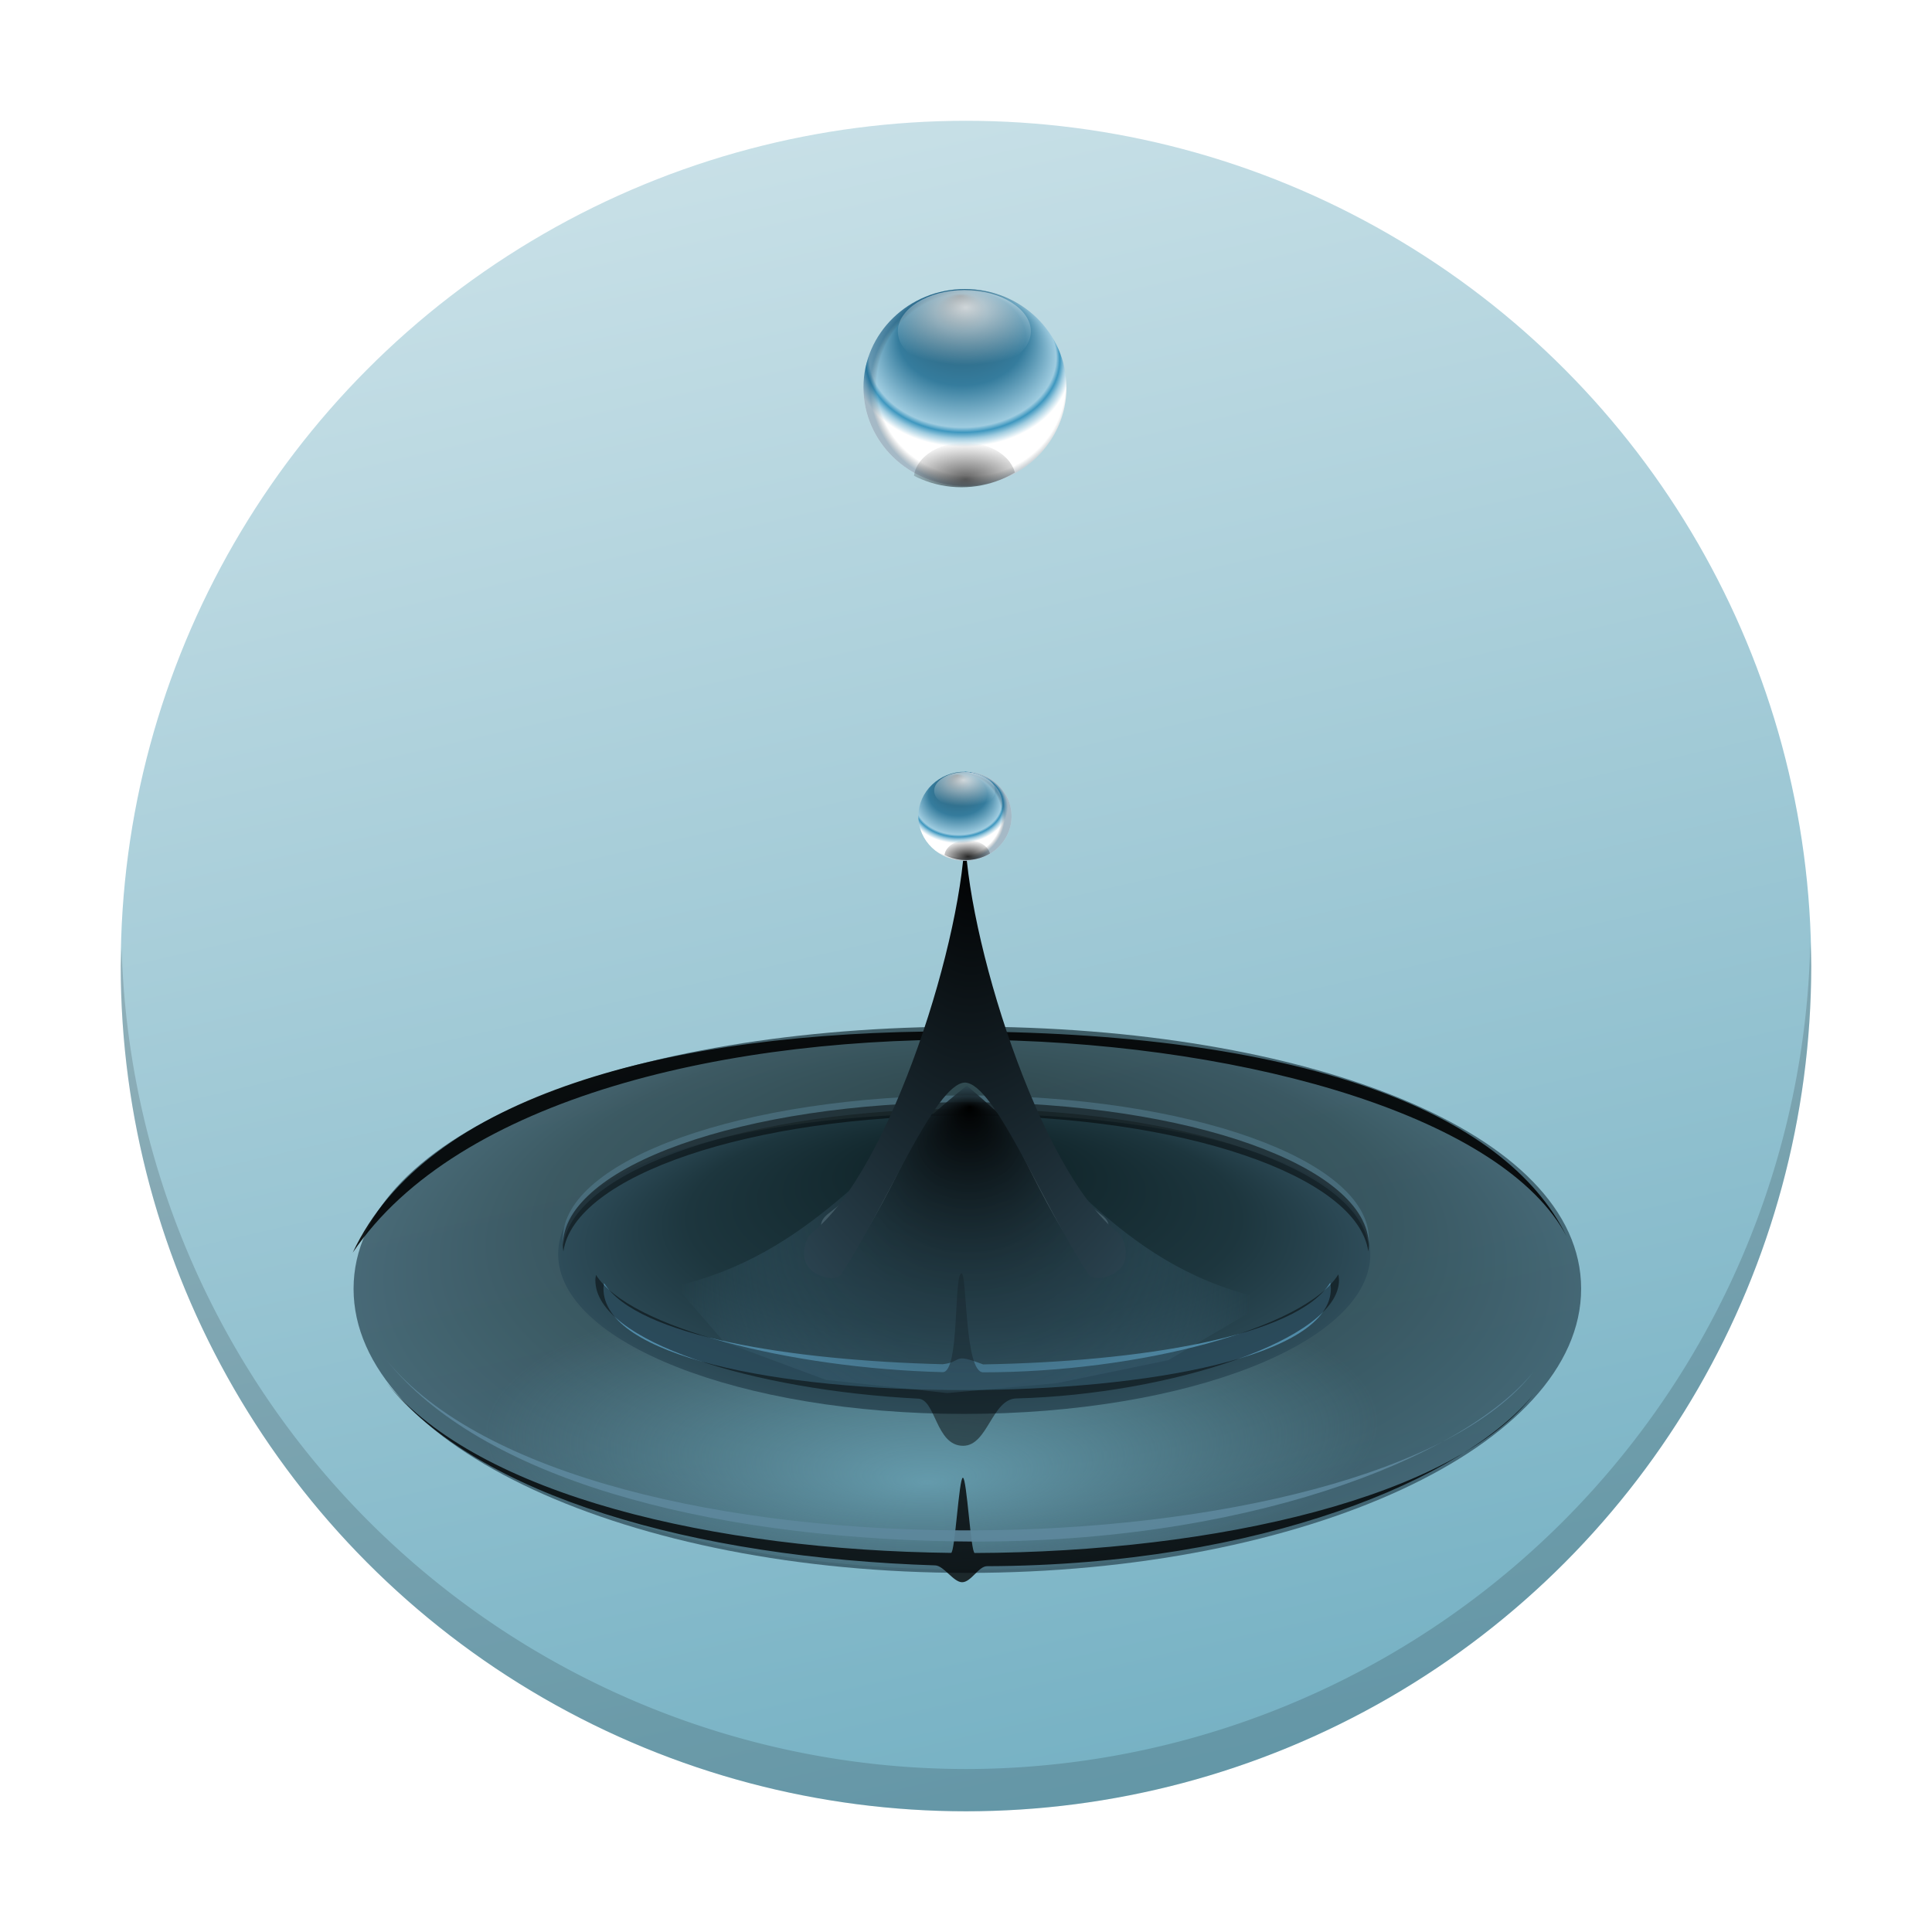 <?xml version="1.0" encoding="UTF-8" standalone="no"?>
<!-- Created with Inkscape (http://www.inkscape.org/) -->

<svg
   inkscape:version="1.3.2 (091e20ef0f, 2023-11-25)"
   version="1.1"
   id="svg2"
   height="48"
   width="48"
   sodipodi:docname="zanshin.svg"
   inkscape:export-filename="/home/pinheiro/pics/oxygen-icons/scalable/apps/zanshin.png"
   inkscape:export-xdpi="360"
   inkscape:export-ydpi="360"
   xmlns:inkscape="http://www.inkscape.org/namespaces/inkscape"
   xmlns:sodipodi="http://sodipodi.sourceforge.net/DTD/sodipodi-0.dtd"
   xmlns:xlink="http://www.w3.org/1999/xlink"
   xmlns="http://www.w3.org/2000/svg"
   xmlns:svg="http://www.w3.org/2000/svg"
   xmlns:rdf="http://www.w3.org/1999/02/22-rdf-syntax-ns#"
   xmlns:cc="http://creativecommons.org/ns#"
   xmlns:dc="http://purl.org/dc/elements/1.1/">
  <sodipodi:namedview
     id="base"
     pagecolor="#ffffff"
     bordercolor="#000000"
     borderopacity="1"
     inkscape:pageopacity="0.0"
     inkscape:pageshadow="2"
     inkscape:zoom="7.9999999"
     inkscape:cx="28.75"
     inkscape:cy="29.125"
     inkscape:document-units="px"
     inkscape:current-layer="layer1"
     showgrid="false"
     inkscape:window-width="1920"
     inkscape:window-height="996"
     inkscape:window-x="0"
     inkscape:window-y="0"
     inkscape:window-maximized="1"
     inkscape:snap-bbox="false"
     inkscape:snap-grids="true"
     inkscape:bbox-paths="true"
     inkscape:snap-global="true"
     inkscape:snap-nodes="false"
     inkscape:showpageshadow="2"
     inkscape:pagecheckerboard="0"
     inkscape:deskcolor="#cccccc">
    <inkscape:grid
       snapvisiblegridlinesonly="true"
       enabled="true"
       visible="false"
       empspacing="5"
       id="grid2985"
       type="xygrid"
       spacingx="2"
       spacingy="2"
       originx="0"
       originy="0"
       units="px" />
  </sodipodi:namedview>
  <defs
     id="defs4">
    <linearGradient
       inkscape:collect="always"
       id="linearGradient5686">
      <stop
         style="stop-color:#72afc2;stop-opacity:1;"
         offset="0"
         id="stop5682" />
      <stop
         style="stop-color:#c8e0e7;stop-opacity:1;"
         offset="1"
         id="stop5684" />
    </linearGradient>
    <linearGradient
       inkscape:collect="always"
       id="linearGradient4771">
      <stop
         style="stop-color:#000000;stop-opacity:1;"
         offset="0"
         id="stop4773" />
      <stop
         style="stop-color:#000000;stop-opacity:0;"
         offset="1"
         id="stop4775" />
    </linearGradient>
    <linearGradient
       inkscape:collect="always"
       id="linearGradient4761">
      <stop
         style="stop-color:#72afc2;stop-opacity:1;"
         offset="0"
         id="stop4763" />
      <stop
         style="stop-color:#72afc2;stop-opacity:0;"
         offset="1"
         id="stop4765" />
    </linearGradient>
    <linearGradient
       id="linearGradient4751">
      <stop
         id="stop4753"
         offset="0"
         style="stop-color:#0d2024;stop-opacity:1;" />
      <stop
         style="stop-color:#1d363e;stop-opacity:1;"
         offset="0.695"
         id="stop4755" />
      <stop
         id="stop4757"
         offset="1"
         style="stop-color:#2e4c59;stop-opacity:1;" />
    </linearGradient>
    <linearGradient
       id="linearGradient4573">
      <stop
         style="stop-color:#0d2024;stop-opacity:1;"
         offset="0"
         id="stop4575" />
      <stop
         id="stop4749"
         offset="0.68"
         style="stop-color:#1d363e;stop-opacity:1;" />
      <stop
         style="stop-color:#2e4c59;stop-opacity:1;"
         offset="1"
         id="stop4577" />
    </linearGradient>
    <linearGradient
       id="linearGradient4563">
      <stop
         style="stop-color:#000000;stop-opacity:1;"
         offset="0"
         id="stop4565" />
      <stop
         style="stop-color:#2f4a58;stop-opacity:1;"
         offset="1"
         id="stop4567" />
    </linearGradient>
    <linearGradient
       id="linearGradient4533">
      <stop
         style="stop-color:#000000;stop-opacity:1;"
         offset="0"
         id="stop4535" />
      <stop
         style="stop-color:#5b91ac;stop-opacity:0;"
         offset="1"
         id="stop4537" />
    </linearGradient>
    <linearGradient
       inkscape:collect="always"
       id="linearGradient4433">
      <stop
         style="stop-color:#ffffff;stop-opacity:1;"
         offset="0"
         id="stop4435" />
      <stop
         style="stop-color:#ffffff;stop-opacity:0;"
         offset="1"
         id="stop4437" />
    </linearGradient>
    <linearGradient
       id="linearGradient4411">
      <stop
         style="stop-color:#13191b;stop-opacity:0;"
         offset="0"
         id="stop4413" />
      <stop
         id="stop4419"
         offset="0.931"
         style="stop-color:#13191b;stop-opacity:0" />
      <stop
         style="stop-color:#00385c;stop-opacity:1;"
         offset="1"
         id="stop4415" />
    </linearGradient>
    <linearGradient
       id="linearGradient4401">
      <stop
         style="stop-color:#1c2e37;stop-opacity:1;"
         offset="0"
         id="stop4403" />
      <stop
         id="stop4423"
         offset="0.236"
         style="stop-color:#2d627b;stop-opacity:1;" />
      <stop
         style="stop-color:#357c9d;stop-opacity:1;"
         offset="0.593"
         id="stop4427" />
      <stop
         id="stop4429"
         offset="0.871"
         style="stop-color:#9fcce0;stop-opacity:1" />
      <stop
         id="stop4421"
         offset="0.905"
         style="stop-color:#3e97bf;stop-opacity:1" />
      <stop
         style="stop-color:#9ecbdf;stop-opacity:1;"
         offset="0.945"
         id="stop4425" />
      <stop
         style="stop-color:#ffffff;stop-opacity:1;"
         offset="1"
         id="stop4405" />
    </linearGradient>
    <linearGradient
       id="linearGradient4167">
      <stop
         id="stop4169"
         offset="0"
         style="stop-color:#5f5f5f;stop-opacity:1" />
      <stop
         style="stop-color:#7b7b7b;stop-opacity:1;"
         offset="0.002"
         id="stop4171" />
      <stop
         style="stop-color:#b8b8b8;stop-opacity:1;"
         offset="0.016"
         id="stop4173" />
      <stop
         id="stop4175"
         offset="0.069"
         style="stop-color:#7b7b7b;stop-opacity:1;" />
      <stop
         id="stop4177"
         offset="1"
         style="stop-color:#7b7b7b;stop-opacity:1;" />
    </linearGradient>
    <linearGradient
       id="linearGradient4434">
      <stop
         style="stop-color:#23343f;stop-opacity:1;"
         offset="0"
         id="stop4436" />
      <stop
         style="stop-color:#0d2024;stop-opacity:1;"
         offset="1"
         id="stop4438" />
    </linearGradient>
    <linearGradient
       id="linearGradient3863">
      <stop
         style="stop-color:#5f5f5f;stop-opacity:1"
         offset="0"
         id="stop3865" />
      <stop
         id="stop4068"
         offset="0.008"
         style="stop-color:#7b7b7b;stop-opacity:1;" />
      <stop
         id="stop4066"
         offset="0.016"
         style="stop-color:#bcbcbc;stop-opacity:1;" />
      <stop
         style="stop-color:#7b7b7b;stop-opacity:1;"
         offset="0.116"
         id="stop4070" />
      <stop
         style="stop-color:#7b7b7b;stop-opacity:1;"
         offset="1"
         id="stop3867" />
    </linearGradient>
    <clipPath
       clipPathUnits="userSpaceOnUse"
       id="clipPath4233">
      <path
         inkscape:connector-curvature="0"
         id="path4235"
         d="m 43.188,935.362 c -3.228,0 -6.158,0.959 -6.562,2.156 L 7.031,1025.206 c -0.015,0.043 -0.026,0.082 -0.031,0.125 -0.001,0.01 7.718e-4,0.021 0,0.031 v 0.063 l 0.031,13.531 c -0.404,1.327 2.763,2.406 7.094,2.406 h 226.75 c 4.33,0 7.492,-1.079 7.094,-2.406 L 248,1025.425 c 6.6e-4,-0.02 0.001,-0.042 0,-0.063 -0.004,-0.053 -0.013,-0.102 -0.031,-0.156 l -29.188,-87.687 c -0.399,-1.197 -3.334,-2.156 -6.562,-2.156 H 43.187 Z"
         style="fill:url(#linearGradient4237);fill-opacity:1"
         sodipodi:nodetypes="cccccccsscccccscc" />
    </clipPath>
    <linearGradient
       inkscape:collect="always"
       xlink:href="#linearGradient3863"
       id="linearGradient4237"
       gradientUnits="userSpaceOnUse"
       spreadMethod="reflect"
       x1="7"
       y1="986.362"
       x2="135"
       y2="986.362" />
    <filter
       id="filter6136"
       inkscape:collect="always"
       x="-0.1"
       y="-0.011"
       width="1.2"
       height="1.021">
      <feGaussianBlur
         id="feGaussianBlur6138"
         stdDeviation="0.15"
         inkscape:collect="always" />
    </filter>
    <linearGradient
       id="linearGradient6140"
       inkscape:collect="always">
      <stop
         id="stop6142"
         offset="0"
         style="stop-color:#ffffff;stop-opacity:1;" />
      <stop
         id="stop6144"
         offset="1"
         style="stop-color:#ffffff;stop-opacity:0;" />
    </linearGradient>
    <clipPath
       clipPathUnits="userSpaceOnUse"
       id="clipPath4998">
      <path
         sodipodi:nodetypes="ccccccccc"
         inkscape:connector-curvature="0"
         id="path5000"
         d="m 362.869,919.99 -26.457,78.126 c -0.199,0.567 1.276,1.281 3.09,1.244 h 208.389 c 2.009,0.041 3.388,-0.677 3.19,-1.244 l -24.426,-78.126 c -0.131,-0.368 -0.512,-0.631 -0.902,-0.622 H 364.766 c -0.885,0 -1.768,0.345 -1.896,0.622 z"
         style="fill:url(#radialGradient5002);fill-opacity:1;stroke:none" />
    </clipPath>
    <radialGradient
       inkscape:collect="always"
       xlink:href="#linearGradient4434"
       id="radialGradient5002"
       gradientUnits="userSpaceOnUse"
       gradientTransform="matrix(1.26,-0.345,0.143,0.524,136.6,491.049)"
       cx="132.473"
       cy="998.66"
       fx="132.473"
       fy="998.66"
       r="107.353" />
    <linearGradient
       inkscape:collect="always"
       xlink:href="#linearGradient6140"
       id="linearGradient4642"
       gradientUnits="userSpaceOnUse"
       x1="2227.072"
       y1="-1248.16"
       x2="2231.779"
       y2="-1248.969" />
    <clipPath
       clipPathUnits="userSpaceOnUse"
       id="clipPath4785">
      <circle
         style="opacity:0.354;fill:url(#radialGradient4790);fill-opacity:1;fill-rule:evenodd;stroke:none"
         id="path4788"
         transform="matrix(0.551,0,0,0.744,348.837,72.651)"
         cx="-397.875"
         cy="-33.375"
         r="8.125" />
    </clipPath>
    <radialGradient
       inkscape:collect="always"
       xlink:href="#linearGradient4411"
       id="radialGradient4790"
       gradientUnits="userSpaceOnUse"
       cx="-397.875"
       cy="-33.375"
       fx="-398.084"
       fy="-37.762"
       r="8.125" />
    <clipPath
       clipPathUnits="userSpaceOnUse"
       id="clipPath4785-5">
      <circle
         style="opacity:0.354;fill:url(#radialGradient4790);fill-opacity:1;fill-rule:evenodd;stroke:none"
         id="path4788-5"
         transform="matrix(0.551,0,0,0.744,348.837,72.651)"
         cx="-397.875"
         cy="-33.375"
         r="8.125" />
    </clipPath>
    <clipPath
       clipPathUnits="userSpaceOnUse"
       id="clipPath866">
      <circle
         style="opacity:0.354;fill:url(#radialGradient4790);fill-opacity:1;fill-rule:evenodd;stroke:none"
         id="circle864"
         transform="matrix(0.551,0,0,0.744,348.837,72.651)"
         cx="-397.875"
         cy="-33.375"
         r="8.125" />
    </clipPath>
    <linearGradient
       gradientUnits="userSpaceOnUse"
       y2="525.911"
       x2="395.707"
       y1="546.927"
       x1="400.556"
       id="linearGradient4288-9"
       xlink:href="#linearGradient5686"
       gradientTransform="matrix(1.941,0,0,1.942,-359.252,-518.382)" />
    <linearGradient
       id="linearGradient4197">
      <stop
         style="stop-color:#c6cdd1;stop-opacity:1"
         offset="0"
         id="stop2" />
      <stop
         style="stop-color:#e0e5e7;stop-opacity:1"
         offset="1"
         id="stop4" />
    </linearGradient>
    <linearGradient
       xlink:href="#linearGradient4771"
       id="linearGradient4190"
       x1="23.547"
       y1="16.764"
       x2="37.308"
       y2="30.525"
       gradientUnits="userSpaceOnUse" />
    <linearGradient
       xlink:href="#linearGradient4167-3"
       id="linearGradient4173"
       x1="414.727"
       y1="539.763"
       x2="399.489"
       y2="508.239"
       gradientUnits="userSpaceOnUse" />
    <linearGradient
       id="linearGradient4167-3">
      <stop
         style="stop-color:#d01c2d;stop-opacity:1"
         offset="0"
         id="stop12" />
      <stop
         style="stop-color:#e05e4c;stop-opacity:1"
         offset="1"
         id="stop14" />
    </linearGradient>
    <radialGradient
       inkscape:collect="always"
       xlink:href="#linearGradient4751"
       id="radialGradient4709-3-1"
       gradientUnits="userSpaceOnUse"
       gradientTransform="matrix(1,0,0,0.5,0,76.912)"
       cx="129.754"
       cy="153.823"
       fx="129.754"
       fy="133.434"
       r="28.991" />
    <radialGradient
       inkscape:collect="always"
       xlink:href="#linearGradient4761"
       id="radialGradient4767-6-8"
       cx="127.389"
       cy="179.203"
       fx="127.041"
       fy="190.191"
       r="31.15"
       gradientTransform="matrix(0.681,-0.011,0.004,0.256,40.592,116.573)"
       gradientUnits="userSpaceOnUse" />
    <radialGradient
       inkscape:collect="always"
       xlink:href="#linearGradient4573"
       id="radialGradient4711-6-4"
       gradientUnits="userSpaceOnUse"
       gradientTransform="matrix(1,0,0,0.5,0,76.912)"
       cx="129.754"
       cy="153.823"
       fx="129.754"
       fy="133.434"
       r="28.991" />
    <radialGradient
       inkscape:collect="always"
       xlink:href="#linearGradient4533"
       id="radialGradient4707-5-5"
       gradientUnits="userSpaceOnUse"
       gradientTransform="matrix(1,2.5362044e-7,-2.5187962e-7,0.993,3.9842886e-5,-1.241)"
       cx="128.605"
       cy="158.182"
       fx="128.959"
       fy="137.422"
       r="25.755" />
    <radialGradient
       inkscape:collect="always"
       xlink:href="#linearGradient4563"
       id="radialGradient4705-3-7"
       gradientUnits="userSpaceOnUse"
       gradientTransform="matrix(0.328,0,0,0.489,-18.058,367.534)"
       cx="128.312"
       cy="929.453"
       fx="128.666"
       fy="919.897"
       r="19.882" />
    <radialGradient
       inkscape:collect="always"
       xlink:href="#linearGradient4401"
       id="radialGradient4703-2-1"
       gradientUnits="userSpaceOnUse"
       gradientTransform="matrix(0.328,-1.8245435e-8,1.455403e-8,0.246,154.416,814.113)"
       cx="-397.835"
       cy="-35.165"
       fx="-398.033"
       fy="-42.268"
       r="8.125" />
    <radialGradient
       inkscape:collect="always"
       xlink:href="#linearGradient4411"
       id="radialGradient4701-4-6"
       gradientUnits="userSpaceOnUse"
       cx="-397.875"
       cy="-33.375"
       fx="-398.084"
       fy="-37.762"
       r="8.125"
       gradientTransform="matrix(0.31,0,0,0.301,147.472,816.042)" />
    <radialGradient
       inkscape:collect="always"
       xlink:href="#linearGradient4433"
       id="radialGradient4666-6-9"
       gradientUnits="userSpaceOnUse"
       gradientTransform="matrix(0.741,0,0,0.444,-70.81,773.172)"
       cx="127.94"
       cy="69.43"
       fx="127.94"
       fy="69.43"
       r="3.218" />
    <radialGradient
       inkscape:collect="always"
       xlink:href="#linearGradient4401"
       id="radialGradient4699-6-1"
       gradientUnits="userSpaceOnUse"
       gradientTransform="matrix(0.151,0,0,0.111,83.889,820.317)"
       cx="-397.835"
       cy="-35.165"
       fx="-398.033"
       fy="-42.268"
       r="8.125" />
    <radialGradient
       inkscape:collect="always"
       xlink:href="#linearGradient4411"
       id="radialGradient4697-3-2"
       gradientUnits="userSpaceOnUse"
       cx="-397.875"
       cy="-33.375"
       fx="-398.084"
       fy="-37.762"
       r="8.125"
       gradientTransform="matrix(0.143,0,0,0.136,80.7,821.19)" />
    <radialGradient
       inkscape:collect="always"
       xlink:href="#linearGradient4433"
       id="radialGradient4661-2-9"
       gradientUnits="userSpaceOnUse"
       gradientTransform="matrix(0.34,0,0,0.201,-19.563,801.787)"
       cx="127.94"
       cy="69.43"
       fx="127.94"
       fy="69.43"
       r="3.218" />
    <radialGradient
       inkscape:collect="always"
       xlink:href="#linearGradient4771"
       id="radialGradient4777-0-3"
       cx="129.75"
       cy="53.375"
       fx="129.75"
       fy="53.375"
       r="2.25"
       gradientUnits="userSpaceOnUse"
       gradientTransform="matrix(1.41,0,0,1,-53.152,0)" />
    <clipPath
       clipPathUnits="userSpaceOnUse"
       id="clipPath4785-5-8">
      <circle
         style="opacity:0.354;fill:url(#radialGradient4790);fill-opacity:1;fill-rule:evenodd;stroke:none"
         id="path4788-5-8"
         transform="matrix(0.551,0,0,0.744,348.837,72.651)"
         cx="-397.875"
         cy="-33.375"
         r="8.125" />
    </clipPath>
    <radialGradient
       inkscape:collect="always"
       xlink:href="#linearGradient4771"
       id="radialGradient4794-6-9"
       gradientUnits="userSpaceOnUse"
       gradientTransform="matrix(1.41,0,0,1,-53.152,0)"
       cx="129.75"
       cy="53.375"
       fx="129.75"
       fy="53.375"
       r="2.25" />
    <clipPath
       clipPathUnits="userSpaceOnUse"
       id="clipPath2020">
      <circle
         style="opacity:0.354;fill:url(#radialGradient4790);fill-opacity:1;fill-rule:evenodd;stroke:none"
         id="circle2018"
         transform="matrix(0.551,0,0,0.744,348.837,72.651)"
         cx="-397.875"
         cy="-33.375"
         r="8.125" />
    </clipPath>
  </defs>
  <g
     transform="translate(0,-796.362)"
     id="layer1"
     inkscape:groupmode="layer"
     inkscape:label="Camada 1">
    <g
       inkscape:label="fill text"
       id="g3232"
       transform="translate(1357.126,123.96)" />
    <g
       inkscape:label="fill text"
       id="g4591"
       transform="translate(1357.126,123.96)" />
    <g
       transform="translate(1005.67,43.576)"
       id="g5869"
       inkscape:label="fill text" />
    <g
       transform="translate(1005.67,43.576)"
       id="g5871"
       inkscape:label="fill text" />
    <g
       id="g5368"
       inkscape:label="fill text"
       transform="translate(1604.2,185.271)" />
    <g
       id="g7458"
       transform="matrix(0.048,0,0,0.048,887.997,512.297)"
       style="opacity:0.362;fill:#ffffff;fill-opacity:1">
      <g
         transform="matrix(0.785,0,0,0.785,416.272,35.267)"
         id="g7460"
         style="fill:#ffffff;fill-opacity:1" />
    </g>
    <g
       transform="matrix(0.048,0,0,0.048,887.997,517.323)"
       id="g7486"
       style="opacity:0.362;fill:#ffffff;fill-opacity:1">
      <g
         id="g7488"
         transform="matrix(0.785,0,0,0.785,416.272,35.267)"
         style="fill:#ffffff;fill-opacity:1" />
    </g>
    <g
       id="g7518"
       transform="matrix(0.048,0,0,0.048,887.997,522.35)"
       style="opacity:0.362;fill:#ffffff;fill-opacity:1">
      <g
         transform="matrix(0.785,0,0,0.785,416.272,35.267)"
         id="g7520"
         style="fill:#ffffff;fill-opacity:1" />
    </g>
    <g
       inkscape:label="lorem ipsum"
       id="g9542"
       transform="translate(-801.488,617.028)" />
    <g
       id="g5369"
       transform="matrix(0.953,-0.192,0.192,0.953,-954.01,701.03)" />
    <g
       id="g7051"
       transform="matrix(0.953,-0.192,0.192,0.953,-954.01,701.03)" />
    <path
       transform="translate(0.996,-0.633)"
       d="m 2227.512,-1257.619 c -0.131,0.026 -0.447,0.174 -0.475,0.223 1.046,15.272 1.201,23.261 1.096,27.426 -0.052,2.083 -0.171,3.21 -0.273,3.809 -0.021,0.124 -0.034,0.146 -0.053,0.229 -0.27,-0.862 -0.482,-2.289 -0.623,-4.121 -0.166,-2.153 -0.25,-4.823 -0.289,-7.678 -0.077,-5.709 0.029,-12.157 0.037,-16.705 a 0.151,0.151 0 0 0 -0.254,-0.109 c -0.065,0.061 -0.094,0.132 -0.125,0.221 -0.031,0.089 -0.058,0.196 -0.082,0.324 -0.049,0.257 -0.089,0.599 -0.123,1.016 -0.068,0.834 -0.111,1.97 -0.131,3.316 -0.04,2.692 0.01,6.219 0.123,9.797 0.114,3.578 0.291,7.208 0.51,10.104 0.109,1.448 0.229,2.712 0.355,3.697 0.127,0.985 0.252,1.678 0.406,2.037 l 0.031,-0.166 c 0,0 0.169,0.245 0.193,0.236 0.024,-0.01 0.059,-0.019 0.1,-0.035 0.082,-0.032 0.19,-0.079 0.303,-0.137 0.113,-0.057 0.23,-0.124 0.328,-0.207 0.098,-0.082 0.187,-0.182 0.207,-0.322 0.779,-5.414 1.158,-13.558 1.012,-20.385 -0.073,-3.413 -0.277,-6.496 -0.629,-8.748 -0.176,-1.126 -0.389,-2.044 -0.646,-2.699 -0.129,-0.328 -0.269,-0.59 -0.43,-0.783 -0.16,-0.193 -0.351,-0.32 -0.566,-0.338 z"
       id="path4314"
       style="fill:url(#linearGradient4642);fill-opacity:1;fill-rule:evenodd;stroke:none;filter:url(#filter6136)"
       inkscape:original="M 2227.5 -1257.4688 C 2227.401 -1257.4787 2227.2935 -1257.4593 2227.1875 -1257.4062 C 2229.2788 -1226.8576 2227.8125 -1225.4375 2227.8125 -1225.4375 C 2226.3531 -1228.6464 2226.7654 -1245.3451 2226.7812 -1254.4375 C 2225.8054 -1253.5206 2226.6578 -1226.6423 2227.75 -1224.0938 C 2227.7499 -1224.0937 2228.5789 -1224.3671 2228.625 -1224.6875 C 2230.1798 -1235.4861 2230.1366 -1257.2565 2227.5 -1257.4688 z "
       inkscape:radius="0.15087678"
       sodipodi:type="inkscape:offset" />
    <g
       id="g4178"
       transform="translate(1093.187,567.1)"
       clip-path="none">
      <g
         id="g4180"
         transform="translate(35,12)" />
    </g>
    <g
       id="g5366"
       transform="matrix(0.86,0,0,0.86,20.607,114.289)" />
    <g
       transform="matrix(1.05,0,0,1.05,-405,270.375)"
       id="g30">
      <circle
         cy="523.798"
         cx="408.571"
         style="opacity:1;fill:url(#linearGradient4288-9);fill-opacity:1.0;stroke:none;stroke-width:1.94;stroke-miterlimit:4;stroke-dasharray:none;stroke-dashoffset:0;stroke-opacity:1"
         r="20"
         id="circle22" />
      <path
         style="opacity:0.15;fill:#000000;fill-opacity:1;stroke:none;stroke-width:1.94;stroke-miterlimit:4;stroke-dasharray:none;stroke-dashoffset:0;stroke-opacity:1"
         d="M 43.979,23.418 A 20,20 0 0 1 24,43 20,20 0 0 1 4.021,23.582 20,20 0 0 0 4,24 20,20 0 0 0 24,44 20,20 0 0 0 44,24 20,20 0 0 0 43.979,23.418 Z"
         transform="translate(384.571,499.798)"
         id="path28" />
    </g>
    <path
       transform="matrix(0.526,0,0,0.487,-44.217,753.469)"
       style="opacity:0.751;fill:url(#radialGradient4709-3-1);fill-opacity:1;fill-rule:evenodd;stroke:none"
       d="m 158.745,153.823 c 0,8.006 -12.98,14.496 -28.991,14.496 -16.012,0 -28.991,-6.49 -28.991,-14.496 0,-8.006 12.98,-13.374 28.991,-13.374 16.012,0 28.991,5.368 28.991,13.374 z"
       id="path4608-5-6"
       inkscape:connector-curvature="0"
       sodipodi:nodetypes="sssss" />
    <path
       sodipodi:nodetypes="sssss"
       inkscape:connector-curvature="0"
       id="path4759-6-3"
       d="m 158.745,153.823 c 0,8.006 -12.98,14.496 -28.991,14.496 -16.012,0 -28.991,-6.49 -28.991,-14.496 0,-8.006 12.98,-13.374 28.991,-13.374 16.012,0 28.991,5.368 28.991,13.374 z"
       style="opacity:0.751;fill:url(#radialGradient4767-6-8);fill-opacity:1;fill-rule:evenodd;stroke:none"
       transform="matrix(0.524,0,0,0.485,-43.961,753.725)" />
    <path
       transform="matrix(0.585,0,0,-0.589,-51.124,1388.966)"
       style="fill:#000000;fill-opacity:0.875;fill-rule:evenodd;stroke:none"
       d="m 102.372,953.281 c 3.141,6.662 13.531,9.334 25.441,9.334 14.739,0 23.488,-3.328 26.117,-8.656 -5.268,9.949 -42.674,12.396 -51.558,-0.678 z"
       id="path4616-9-8"
       inkscape:connector-curvature="0"
       sodipodi:nodetypes="cscc" />
    <path
       sodipodi:nodetypes="cscccsssc"
       inkscape:connector-curvature="0"
       id="path4610-3-5"
       d="m 100.832,953.281 c 4.328,6.474 14.646,9.93 26.071,10.369 0.407,0.016 0.863,0.947 1.272,0.955 0.428,0.009 0.788,-0.91 1.187,-0.91 13.063,-0.052 22.689,-4.978 25.961,-9.736 -3.766,5.792 -15.007,8.943 -26.544,8.988 -0.187,7.4e-4 -0.375,-4.268 -0.562,-4.269 -0.187,-9e-4 -0.375,4.266 -0.562,4.263 -11.18,-0.152 -22.418,-3.231 -26.822,-9.66 z"
       style="opacity:0.895;fill:#000000;fill-opacity:0.875;fill-rule:evenodd;stroke:none"
       transform="matrix(0.523,0,0,0.438,-43.135,413.175)" />
    <path
       transform="matrix(0.523,0,0,0.438,-43.135,412.613)"
       style="opacity:0.895;fill:#5e889d;fill-opacity:1;fill-rule:evenodd;stroke:none"
       d="m 100.832,953.281 c 4.482,6.704 15.075,10.058 26.982,10.289 13.69,0.266 24.134,-4.705 27.508,-9.611 -7.535,11.59 -45.393,12.605 -54.49,-0.678 z"
       id="path4634-7-6"
       inkscape:connector-curvature="0"
       sodipodi:nodetypes="cscc" />
    <path
       transform="matrix(0.348,0,0,0.274,-21.198,785.371)"
       style="fill:url(#radialGradient4711-6-4);fill-opacity:1;fill-rule:evenodd;stroke:none"
       d="m 158.745,153.823 c 0,8.006 -12.98,14.496 -28.991,14.496 -16.012,0 -28.991,-6.49 -28.991,-14.496 0,-8.006 12.98,-12.75 28.991,-12.75 16.012,0 28.991,4.744 28.991,12.75 z"
       id="path4571-4-1"
       inkscape:connector-curvature="0"
       sodipodi:nodetypes="sssss" />
    <path
       transform="matrix(0.346,0,0,0.269,-20.362,572.235)"
       inkscape:connector-curvature="0"
       id="path4673-5-1"
       d="m 128.222,934.358 c -15.987,0 -28.957,5.937 -28.957,13.25 0,0.188 0.021,0.351 0.038,0.538 0.775,-6.996 13.432,-12.558 28.919,-12.558 15.487,0 28.105,5.562 28.881,12.558 0.017,-0.186 0.038,-0.349 0.038,-0.538 0,-7.313 -12.932,-13.25 -28.919,-13.25 z"
       style="opacity:0.503;fill:#598195;fill-opacity:1;fill-rule:evenodd;stroke:none" />
    <path
       sodipodi:nodetypes="ccccssscc"
       inkscape:connector-curvature="0"
       id="path4683-2-5"
       d="m 155.342,953.171 c -2.484,4.792 -14.121,6.991 -25.667,7.228 -2.339,-1.059 -1.449,-0.229 -2.993,-0.015 -11.251,-0.344 -22.562,-2.475 -25.035,-7.167 -0.015,0.154 -0.047,0.313 -0.047,0.469 0,6.004 12.902,8.983 26.595,8.983 13.693,0 27.194,-2.979 27.194,-8.983 0,-0.171 -0.029,-0.346 -0.047,-0.516 z"
       style="opacity:0.503;fill:#74cbf8;fill-opacity:1;fill-rule:evenodd;stroke:none"
       transform="matrix(0.336,0,0,0.281,-19.145,560.388)" />
    <path
       style="opacity:0.503;fill:#000000;fill-opacity:0.919;fill-rule:evenodd;stroke:none"
       d="m 155.941,952.439 c -2.484,4.792 -14.719,8.66 -26.266,8.66 -1.385,0 -1.189,-8.745 -1.593,-8.745 -0.601,0 -0.12,8.769 -1.4,8.73 -11.251,-0.344 -23.161,-3.907 -25.634,-8.598 -0.015,0.154 -0.047,0.313 -0.047,0.469 0,5.424 11.653,9.726 23.876,10.472 1.309,0.08 1.283,4.169 3.318,4.169 1.828,0 2.123,-4.132 3.935,-4.188 11.436,-0.35 23.859,-5.251 23.859,-10.454 0,-0.171 -0.029,-0.346 -0.047,-0.516 z"
       id="path4481-5-9"
       inkscape:connector-curvature="0"
       sodipodi:nodetypes="cssscssssscc"
       transform="matrix(0.336,0,0,0.281,-19.145,560.388)" />
    <path
       style="opacity:0.503;fill:#000000;fill-opacity:1;fill-rule:evenodd;stroke:none"
       d="m 128.222,934.358 c -15.987,0 -28.957,5.937 -28.957,13.25 0,0.188 0.021,0.351 0.038,0.538 0.775,-6.996 13.432,-12.558 28.919,-12.558 15.487,0 28.105,5.562 28.881,12.558 0.017,-0.186 0.038,-0.349 0.038,-0.538 0,-7.313 -12.932,-13.25 -28.919,-13.25 z"
       id="path4486-4-8"
       inkscape:connector-curvature="0"
       transform="matrix(0.346,0,0,0.269,-20.362,572.404)" />
    <path
       style="fill:url(#radialGradient4707-5-5);fill-opacity:1;stroke:none"
       d="m 128.693,132.963 c -8.295,7.747 -14.282,18.249 -26.298,21.552 l 4.378,6.026 9.192,4.066 10.96,1.414 9.899,-1.061 10.076,-2.475 9.244,-6.457 c -13.206,-3.168 -18.901,-14.708 -27.452,-23.065 z"
       id="path4493-7-4"
       inkscape:connector-curvature="0"
       transform="matrix(0.275,0,0,0.231,-11.371,792.621)"
       sodipodi:nodetypes="ccccccccc" />
    <path
       inkscape:connector-curvature="0"
       id="path4553-4-8"
       d="m 128.312,920.293 c 0,9.923 -7.597,20.929 -18.108,26.807 -0.774,0.433 -1.501,1.141 -0.547,2.158 1.038,1.107 3.81,1.511 4.464,0.8 6.069,-6.594 10.214,-16.466 14.192,-16.55 3.978,0.085 8.081,9.956 14.15,16.55 0.654,0.711 3.468,0.307 4.506,-0.8 0.954,-1.017 0.227,-1.625 -0.547,-2.058 -10.511,-5.878 -18.108,-16.984 -18.108,-26.907 z"
       style="opacity:0.232;fill:#b0c9d6;fill-opacity:1;stroke:none"
       sodipodi:nodetypes="cssscsssc"
       transform="matrix(0.187,0,0,0.253,-0.024,586.895)" />
    <path
       style="fill:url(#radialGradient4705-3-7);fill-opacity:1;stroke:none;stroke-width:0.201"
       d="m 23.973,816.954 c 0,2.584 -1.843,8.508 -3.808,10.038 -0.145,0.113 -0.281,0.558 -0.102,0.822 0.194,0.288 0.713,0.393 0.835,0.208 1.135,-1.717 2.332,-4.742 3.076,-4.764 0.744,0.022 1.933,3.047 3.068,4.764 0.122,0.185 0.649,0.08 0.843,-0.208 0.178,-0.265 0.043,-0.71 -0.102,-0.822 -1.966,-1.53 -3.808,-7.455 -3.808,-10.038 z"
       id="path4476-4-1"
       inkscape:connector-curvature="0"
       sodipodi:nodetypes="cssscsssc" />
    <ellipse
       style="fill:url(#radialGradient4703-2-1);fill-opacity:1;fill-rule:evenodd;stroke:none;stroke-width:0.306"
       id="path4391-3-0"
       cx="23.974"
       cy="805.99"
       rx="2.522"
       ry="2.447" />
    <ellipse
       id="path4409-0-3"
       style="opacity:0.354;fill:url(#radialGradient4701-4-6);fill-opacity:1;fill-rule:evenodd;stroke:none;stroke-width:0.306"
       cx="23.974"
       cy="805.99"
       rx="2.522"
       ry="2.447" />
    <path
       style="opacity:0.785;fill:url(#radialGradient4666-6-9);fill-opacity:1;fill-rule:evenodd;stroke:none;stroke-width:0.201"
       d="m 25.612,804.594 c 0,0.547 -0.74,0.991 -1.653,0.991 -0.913,0 -1.653,-0.444 -1.653,-0.991 0,-0.547 0.74,-1.027 1.653,-1.027 0.913,0 1.653,0.479 1.653,1.027 z"
       id="path4431-7-0"
       inkscape:connector-curvature="0"
       sodipodi:nodetypes="sssss" />
    <ellipse
       id="path4456-8-4"
       style="fill:url(#radialGradient4699-6-1);fill-opacity:1;fill-rule:evenodd;stroke:none;stroke-width:0.139"
       cx="23.974"
       cy="816.641"
       rx="1.158"
       ry="1.107" />
    <ellipse
       style="opacity:0.354;fill:url(#radialGradient4697-3-2);fill-opacity:1;fill-rule:evenodd;stroke:none;stroke-width:0.139"
       id="path4458-6-4"
       cx="23.974"
       cy="816.641"
       rx="1.158"
       ry="1.107" />
    <path
       sodipodi:nodetypes="sssss"
       inkscape:connector-curvature="0"
       id="path4460-8-4"
       d="m 24.726,816.009 c 0,0.248 -0.34,0.448 -0.759,0.448 -0.419,0 -0.759,-0.201 -0.759,-0.448 0,-0.248 0.34,-0.465 0.759,-0.465 0.419,0 0.759,0.217 0.759,0.465 z"
       style="opacity:0.785;fill:url(#radialGradient4661-2-9);fill-opacity:1;fill-rule:evenodd;stroke:none;stroke-width:0.201" />
    <circle
       style="opacity:0.619;fill:url(#radialGradient4777-0-3);fill-opacity:1;fill-rule:evenodd;stroke:none"
       id="path4769-8-4"
       transform="matrix(0.563,0,0,0.405,-49.081,786.652)"
       clip-path="url(#clipPath4785-5-8)"
       cx="129.75"
       cy="53.375"
       r="2.25" />
    <circle
       clip-path="url(#clipPath4785-5-8)"
       transform="matrix(0.254,0,0,0.182,-8.922,807.927)"
       id="path4792-4-7"
       style="opacity:0.823;fill:url(#radialGradient4794-6-9);fill-opacity:1;fill-rule:evenodd;stroke:none"
       cx="129.75"
       cy="53.375"
       r="2.25" />
  </g>
</svg>

